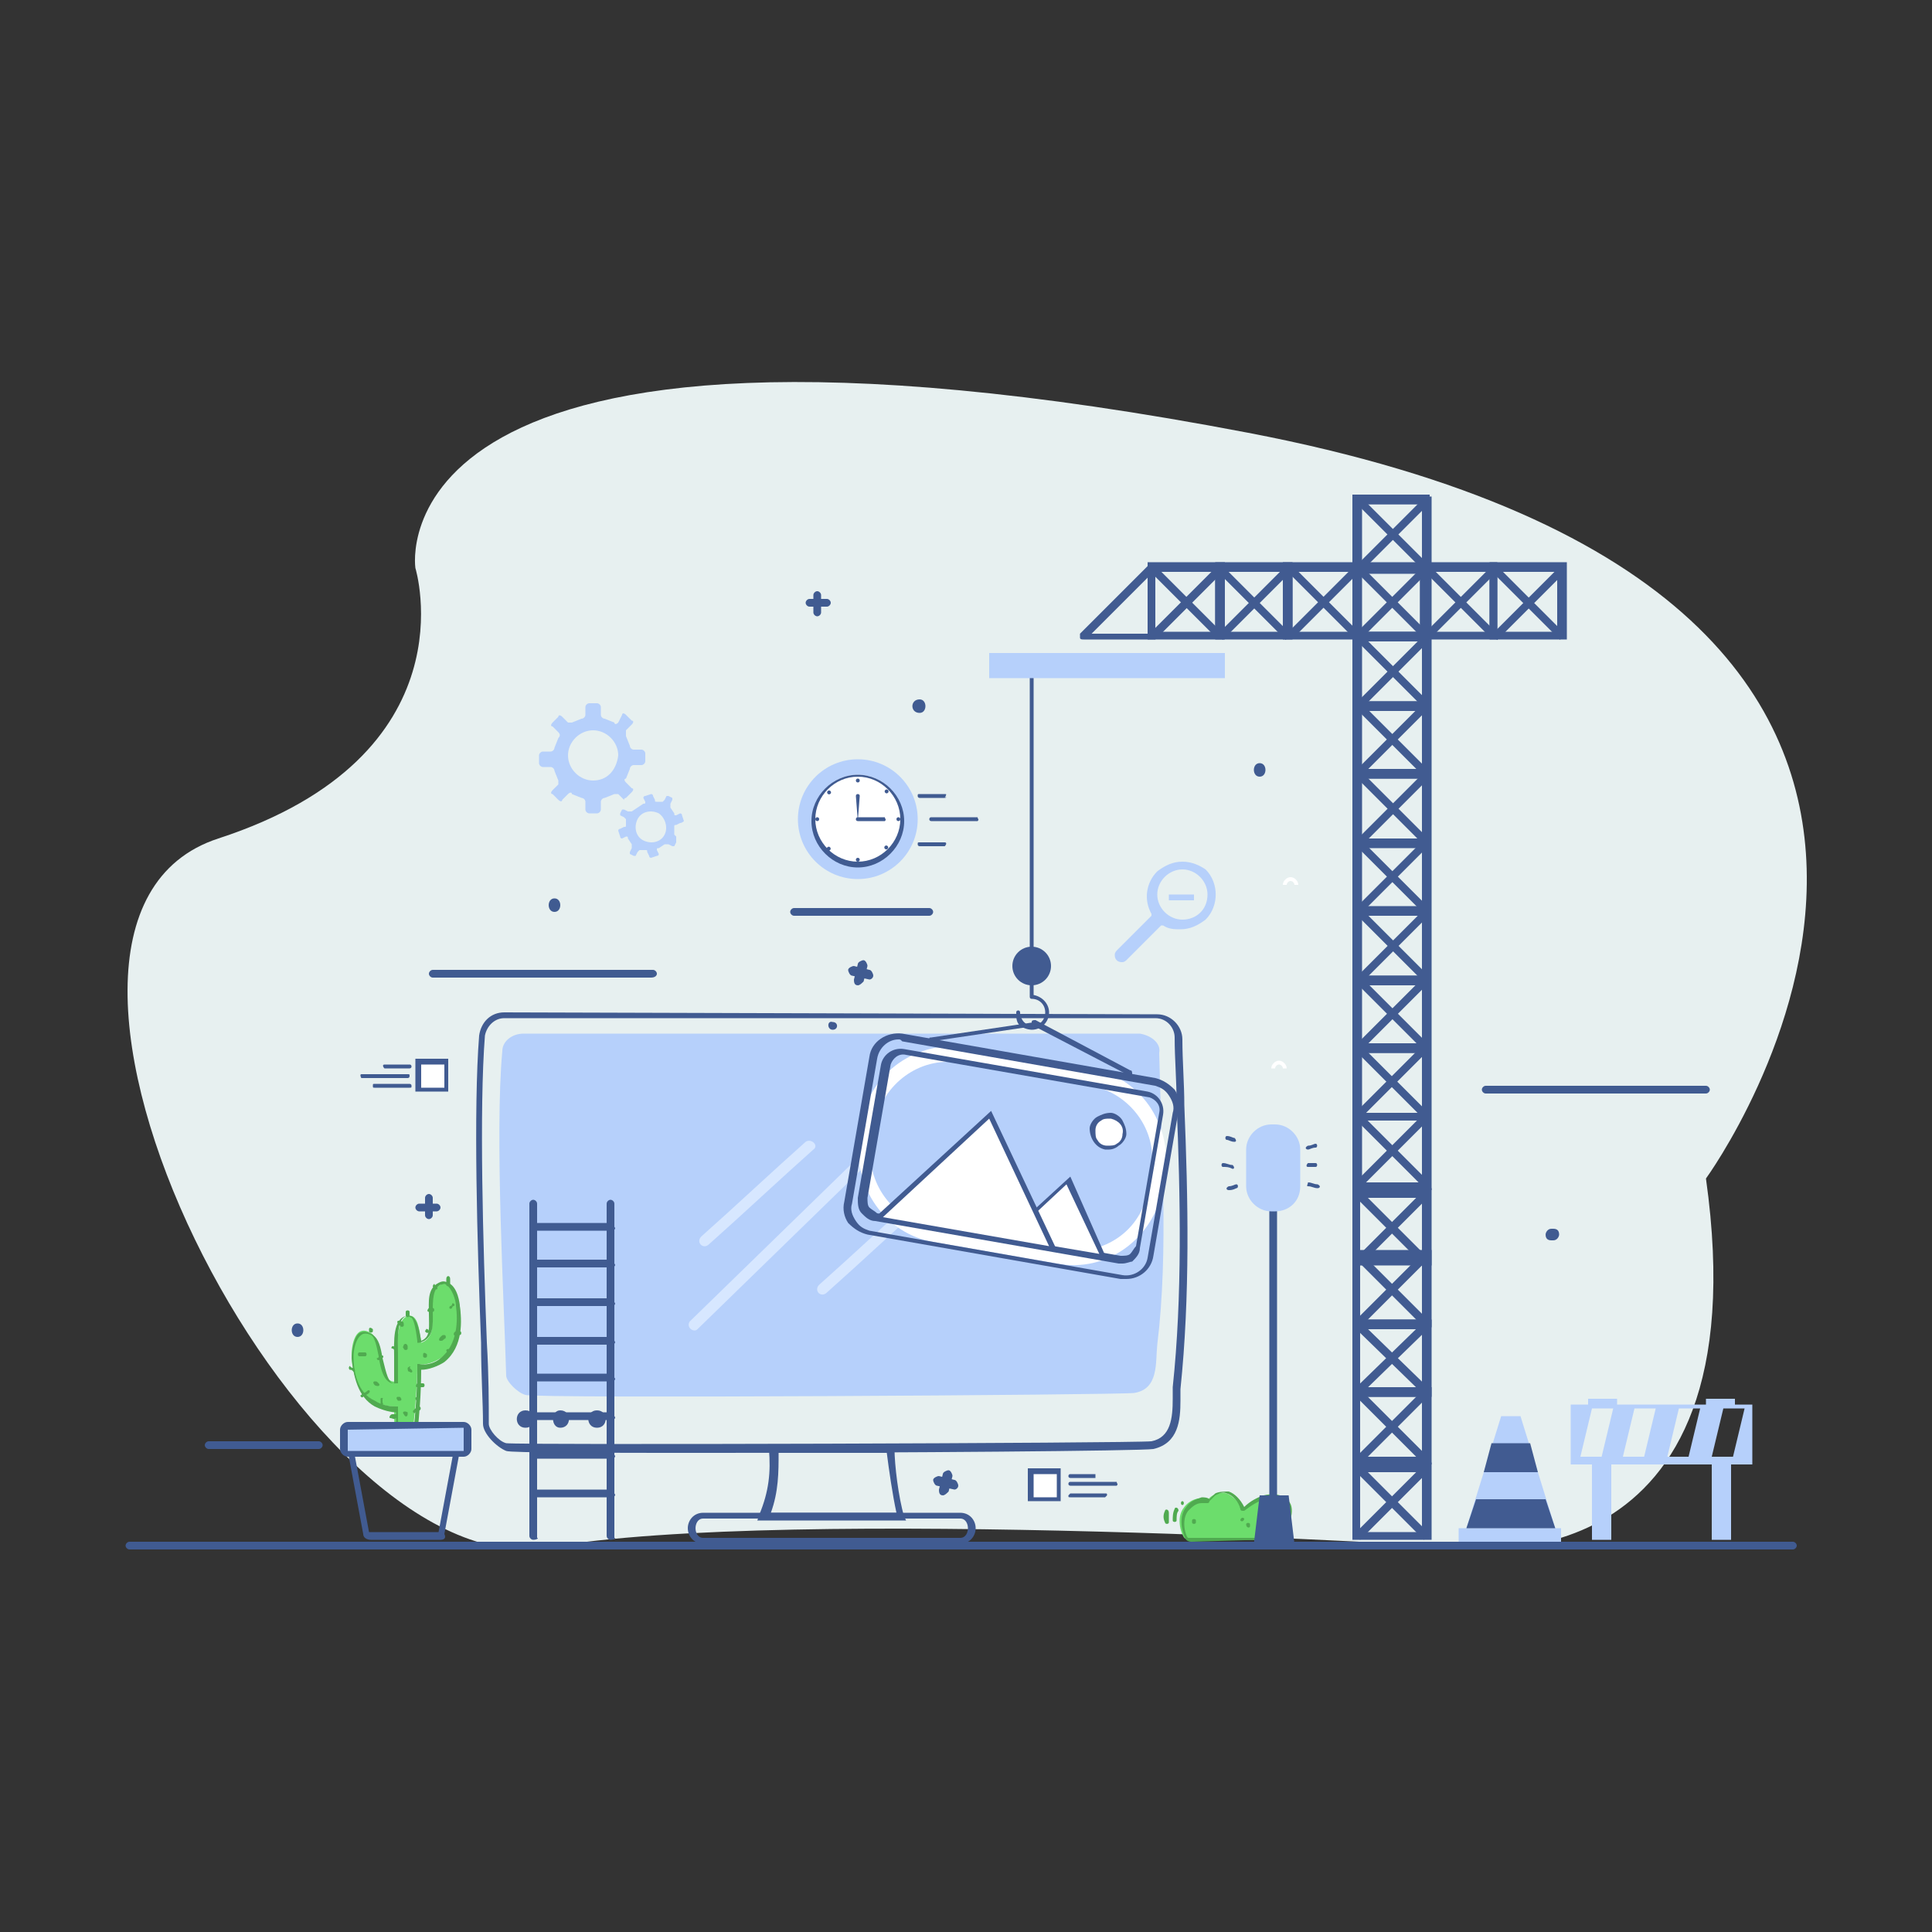 <?xml version="1.0" encoding="utf-8"?>
<!-- Generator: Adobe Illustrator 21.0.0, SVG Export Plug-In . SVG Version: 6.00 Build 0)  -->
<svg version="1.1" id="Layer_1" xmlns="http://www.w3.org/2000/svg" xmlns:xlink="http://www.w3.org/1999/xlink" x="0px" y="0px"
	 viewBox="0 0 100 100" style="enable-background:new 0 0 100 100;" xml:space="preserve">
<rect x="0" y="0" width="100" height="100" fill="#333333" stroke="none"/>
<style type="text/css">
	.st0{fill:#E7F0F0;}
	.st1{fill:#6CDD6C;}
	.st2{fill:#50AA50;}
	.st3{fill:#405B91;}
	.st4{fill:#FFFFFF;}
	.st5{fill:#415B91;}
	.st6{fill-rule:evenodd;clip-rule:evenodd;fill:#B6D0FB;}
	.st7{fill-rule:evenodd;clip-rule:evenodd;fill:#415B91;}
	.st8{fill:#B6D0FB;}
	.st9{fill:#3F5B91;}
	.st10{fill:#D7E7FF;}
</style>
<path class="st0" d="M88.3,61c0,0,21.8-29.9-23.7-38.6s-43.1,7-43.1,7s3,9.7-10.2,14s4.3,38.8,17,36.7c12.7-2.2,47.5,0,47.5,0
	S91.3,82.3,88.3,61z"/>
<g>
	<g>
		<g>
			<g>
				<path class="st1" d="M64.3,78.2c-0.1-0.4-0.4-0.7-0.8-0.9c-0.4-0.1-0.9,0.1-1,0.4c-0.3-0.3-0.9-0.1-1.2,0.3
					c-0.5,0.6-0.1,1.5,0,1.6c0.1,0.1,0.3,0.1,0.3,0.1l3.4,0c0,0,0.6,0,0.9-0.2c0.6-0.2,1-1.2,0.6-1.7c-0.3-0.3-0.8-0.4-1.2-0.3
					C65.1,77.7,64.7,77.9,64.3,78.2"/>
			</g>
			<g>
				<path class="st2" d="M61.7,79.8c-0.1,0-0.2,0-0.3-0.1c-0.1-0.1-0.5-1.1,0-1.7c0.2-0.3,0.5-0.4,0.8-0.5c0.1,0,0.3,0,0.4,0.1
					c0.1-0.1,0.2-0.2,0.3-0.3c0.2-0.1,0.5-0.1,0.7-0.1c0.3,0.1,0.6,0.4,0.8,0.8c0.3-0.3,0.7-0.5,1-0.6c0.4-0.1,1-0.1,1.3,0.3
					c0.2,0.2,0.2,0.6,0.1,0.9c-0.1,0.4-0.4,0.8-0.8,0.9c-0.3,0.1-0.9,0.2-0.9,0.2L61.7,79.8C61.7,79.8,61.7,79.8,61.7,79.8z
					 M62.2,77.8C62.2,77.8,62.2,77.8,62.2,77.8c-0.3,0-0.5,0.2-0.7,0.4c-0.4,0.5-0.1,1.4,0,1.4c0,0,0.1,0,0.2,0l3.4,0
					c0,0,0.6,0,0.9-0.2c0.3-0.1,0.5-0.4,0.6-0.8c0.1-0.3,0.1-0.6-0.1-0.8c-0.2-0.3-0.7-0.3-1-0.2c-0.4,0.1-0.7,0.3-1.1,0.6
					c0,0-0.1,0-0.1,0c0,0-0.1,0-0.1-0.1c-0.1-0.4-0.4-0.7-0.7-0.8c-0.2-0.1-0.4,0-0.6,0.1c-0.1,0.1-0.2,0.2-0.3,0.3
					c0,0,0,0.1-0.1,0.1c0,0-0.1,0-0.1,0C62.5,77.8,62.3,77.8,62.2,77.8z"/>
			</g>
		</g>
		<g>
			<g>
				<g>
					<path class="st2" d="M60.8,78.1c-0.1,0.2-0.1,0.4-0.1,0.6c0,0.1,0.2,0.1,0.2,0c0-0.2,0-0.4,0.1-0.5C61,78,60.8,78,60.8,78.1
						L60.8,78.1z"/>
				</g>
			</g>
		</g>
		<g>
			<g>
				<g>
					<path class="st2" d="M60.3,78.2c-0.1,0.2-0.1,0.4,0,0.6c0,0.1,0.2,0.1,0.2,0c0-0.2,0-0.3,0-0.5C60.5,78.1,60.3,78.1,60.3,78.2
						L60.3,78.2z"/>
				</g>
			</g>
		</g>
		<g>
			<g>
				<g>
					<path class="st2" d="M61.2,77.9c0.1,0,0.1-0.2,0-0.2C61.1,77.7,61.1,77.9,61.2,77.9L61.2,77.9z"/>
				</g>
			</g>
		</g>
		<g>
			<g>
				<g>
					<path class="st2" d="M61.7,78.7c0,0,0,0.1,0,0.1c0,0.1,0.2,0.1,0.2,0c0,0,0-0.1,0-0.1C61.9,78.6,61.7,78.6,61.7,78.7L61.7,78.7
						z"/>
				</g>
			</g>
		</g>
		<g>
			<g>
				<g>
					<path class="st2" d="M64.5,78.9C64.5,79,64.5,79,64.5,78.9c0,0.2,0.2,0.2,0.2,0.1c0,0,0,0,0-0.1C64.7,78.8,64.5,78.8,64.5,78.9
						L64.5,78.9z"/>
				</g>
			</g>
		</g>
		<g>
			<g>
				<g>
					<path class="st2" d="M64.2,78.7C64.2,78.7,64.3,78.8,64.2,78.7c0.1,0.1,0.2,0,0.2-0.1c0,0,0,0,0,0
						C64.3,78.5,64.2,78.6,64.2,78.7L64.2,78.7z"/>
				</g>
			</g>
		</g>
	</g>
	<g>
		<path class="st3" d="M16.5,75h-5.7c-0.1,0-0.2-0.1-0.2-0.2c0-0.1,0.1-0.2,0.2-0.2h5.7c0.1,0,0.2,0.1,0.2,0.2
			C16.7,74.9,16.6,75,16.5,75z"/>
	</g>
	<g>
		<g>
			<path class="st4" d="M66.6,55.3h-0.2c0-0.1-0.1-0.2-0.2-0.2s-0.2,0.1-0.2,0.2h-0.2c0-0.2,0.2-0.4,0.4-0.4
				C66.4,54.9,66.6,55.1,66.6,55.3z"/>
		</g>
	</g>
	<g>
		<g>
			<path class="st4" d="M67.2,45.8H67c0-0.1-0.1-0.2-0.2-0.2c-0.1,0-0.2,0.1-0.2,0.2h-0.2c0-0.2,0.2-0.4,0.4-0.4
				C67,45.4,67.2,45.6,67.2,45.8z"/>
		</g>
	</g>
	<g>
		<g>
			<g>
				<path class="st5" d="M46.9,78.7h-7.7l0.1-0.3c0.5-1.2,0.6-2.2,0.5-3.4l0-0.2l6.5,0l0,0.2c0,0.8,0.2,2.5,0.5,3.5L46.9,78.7z
					 M39.9,78.3h6.5c-0.2-0.9-0.4-2.3-0.5-3.1l-5.6,0C40.3,76.2,40.3,77.2,39.9,78.3z"/>
			</g>
		</g>
	</g>
	<g>
		<g>
			<g>
				<path class="st5" d="M37,75.2c-5.9,0-10.6,0-10.8-0.1c-0.5-0.2-1.2-0.9-1.2-1.4c0-1.1-0.1-2.5-0.1-4.2
					c-0.2-5.1-0.4-12.1-0.1-15.9c0.1-0.7,0.6-1.2,1.3-1.2c0,0,0,0,0,0l33.8,0.1c0.7,0,1.3,0.6,1.3,1.3c0,1.1,0.1,2.3,0.1,3.4
					c0.2,4.9,0.3,9.9-0.2,14.7c0,0.2,0,0.4,0,0.6c0,1-0.1,2.2-1.4,2.5C59.1,75.1,46.5,75.2,37,75.2z M26.1,52.7
					c-0.5,0-0.9,0.4-1,0.9c-0.3,3.8-0.1,10.8,0.1,15.9c0.1,1.7,0.1,3.1,0.1,4.2c0,0.3,0.5,0.9,0.9,1c0.7,0.1,32.5,0,33.4-0.1
					c1-0.2,1.1-1.2,1.1-2.2c0-0.2,0-0.4,0-0.6c0.5-4.7,0.4-9.8,0.2-14.7c0-1.2-0.1-2.3-0.1-3.4c0-0.5-0.4-1-1-1L26.1,52.7
					C26.1,52.7,26.1,52.7,26.1,52.7z"/>
			</g>
		</g>
	</g>
	<g>
		<g>
			<path class="st6" d="M59,53.5l-31.9,0c-0.6,0-1.1,0.4-1.1,0.9c-0.4,4.3,0.1,13.2,0.2,16.8c0,0.3,0.6,0.9,1,1
				c0.5,0.2,30.8,0,31.5-0.1c1.3-0.2,1.1-1.6,1.2-2.5c0.6-4.9,0.2-10.3,0.1-15.1C60.1,54,59.6,53.6,59,53.5z"/>
		</g>
	</g>
	<g>
		<g>
			<g>
				<path class="st5" d="M49.7,79.9H36.4c-0.5,0-0.8-0.4-0.8-0.8c0-0.4,0.3-0.8,0.8-0.8h13.3c0.5,0,0.8,0.4,0.8,0.8
					C50.5,79.5,50.2,79.9,49.7,79.9z M36.4,78.6c-0.3,0-0.4,0.3-0.4,0.5c0,0.2,0.1,0.5,0.4,0.5h13.3c0.3,0,0.4-0.3,0.4-0.5
					c0-0.2-0.1-0.5-0.4-0.5H36.4z"/>
			</g>
		</g>
	</g>
	<g>
		<g>
			<g>
				<g>
					<g>
						<path class="st7" d="M27.2,73.5C27.1,73.5,27.1,73.5,27.2,73.5"/>
					</g>
				</g>
			</g>
			<g>
				<g>
					<g>
						<g>
							<path class="st5" d="M27.2,73.9c0.6,0,0.6-0.9,0-0.9C26.6,73,26.6,73.9,27.2,73.9L27.2,73.9z"/>
						</g>
					</g>
				</g>
			</g>
		</g>
		<g>
			<g>
				<g>
					<g>
						<path class="st7" d="M29,73.5C29,73.5,29,73.5,29,73.5"/>
					</g>
				</g>
			</g>
			<g>
				<g>
					<g>
						<g>
							<path class="st5" d="M29,73.9c0.6,0,0.6-0.9,0-0.9C28.5,73,28.5,73.9,29,73.9L29,73.9z"/>
						</g>
					</g>
				</g>
			</g>
		</g>
		<g>
			<g>
				<g>
					<g>
						<path class="st7" d="M30.9,73.5C30.8,73.5,30.8,73.5,30.9,73.5"/>
					</g>
				</g>
			</g>
			<g>
				<g>
					<g>
						<g>
							<path class="st5" d="M30.9,73.9c0.6,0,0.6-0.9,0-0.9C30.3,73,30.3,73.9,30.9,73.9L30.9,73.9z"/>
						</g>
					</g>
				</g>
			</g>
		</g>
	</g>
	<g>
		<g>
			<g>
				<g>
					<path class="st7" d="M43.1,53.1C43,53.1,43,53.1,43.1,53.1"/>
				</g>
			</g>
		</g>
		<g>
			<g>
				<g>
					<g>
						<path class="st5" d="M43.1,53.3c0.3,0,0.3-0.4,0-0.4C42.8,52.8,42.8,53.3,43.1,53.3L43.1,53.3z"/>
					</g>
				</g>
			</g>
		</g>
	</g>
	<g>
		<g>
			<polygon class="st8" points="80.5,79.1 75.9,79.1 77.7,73.3 78.7,73.3 			"/>
		</g>
		<g>
			<rect x="75.5" y="79.1" class="st8" width="5.3" height="0.7"/>
		</g>
		<g>
			<polygon class="st5" points="76.4,77.6 75.9,79.1 80.5,79.1 80,77.6 			"/>
		</g>
		<g>
			<polygon class="st5" points="76.8,76.2 79.6,76.2 79.2,74.7 77.2,74.7 			"/>
		</g>
	</g>
	<g id="XMLID_11_">
		<g id="XMLID_493_">
			<path class="st8" d="M82.4,79.7h1v-3.9h5.2v3.9h1v-3.9h1.1v-3.1h-0.9v-0.3h-1.5v0.3h-4.6v-0.3h-1.5v0.3h-0.9v3.1h1.1V79.7z
				 M90.3,72.9L90.3,72.9l-0.6,2.5h-1.1l0.6-2.5H90.3z M87.4,75.4h-1.1l0.6-2.5h1.1L87.4,75.4z M85.1,75.4H84l0.6-2.5h1.1L85.1,75.4
				z M82.4,72.9h1.1l-0.6,2.5h-1.1L82.4,72.9z"/>
		</g>
	</g>
	<g>
		<g>
			<g>
				<path class="st8" d="M32.4,41.3l0.3-0.3c0.1-0.1,0.1-0.2,0-0.2l-0.3-0.3c-0.1-0.1-0.1-0.2,0-0.2l0.2-0.5c0-0.1,0.1-0.2,0.2-0.2
					h0.4c0.1,0,0.2-0.1,0.2-0.2V39c0-0.1-0.1-0.2-0.2-0.2h-0.4c-0.1,0-0.2-0.1-0.2-0.2l-0.2-0.5c0-0.1,0-0.2,0-0.3l0.3-0.3
					c0.1-0.1,0.1-0.2,0-0.2l-0.3-0.3c-0.1-0.1-0.2-0.1-0.2,0L32,37.4c-0.1,0.1-0.2,0.1-0.2,0l-0.5-0.2c-0.1,0-0.2-0.1-0.2-0.2v-0.4
					c0-0.1-0.1-0.2-0.2-0.2h-0.4c-0.1,0-0.2,0.1-0.2,0.2V37c0,0.1-0.1,0.2-0.2,0.2l-0.5,0.2c-0.1,0-0.2,0-0.2,0l-0.3-0.3
					c-0.1-0.1-0.2-0.1-0.2,0l-0.3,0.3c-0.1,0.1-0.1,0.2,0,0.2l0.3,0.3c0.1,0.1,0.1,0.2,0,0.3l-0.2,0.5c0,0.1-0.1,0.2-0.2,0.2h-0.4
					c-0.1,0-0.2,0.1-0.2,0.2v0.4c0,0.1,0.1,0.2,0.2,0.2h0.4c0.1,0,0.2,0.1,0.2,0.2l0.2,0.5c0,0.1,0,0.2,0,0.2l-0.3,0.3
					c-0.1,0.1-0.1,0.2,0,0.2l0.3,0.3c0.1,0.1,0.2,0.1,0.2,0l0.3-0.3c0.1-0.1,0.2-0.1,0.2,0l0.5,0.2c0.1,0,0.2,0.1,0.2,0.2v0.4
					c0,0.1,0.1,0.2,0.2,0.2h0.4c0.1,0,0.2-0.1,0.2-0.2v-0.4c0-0.1,0.1-0.2,0.2-0.2l0.5-0.2c0.1,0,0.2,0,0.2,0l0.3,0.3
					C32.3,41.3,32.4,41.3,32.4,41.3z M30.7,40.4c-0.7,0-1.3-0.6-1.3-1.3c0-0.7,0.6-1.3,1.3-1.3c0.7,0,1.3,0.6,1.3,1.3
					C31.9,39.9,31.4,40.4,30.7,40.4z"/>
			</g>
		</g>
		<g>
			<g>
				<path class="st8" d="M35.4,42.5l-0.1-0.3c0-0.1-0.1-0.1-0.1-0.1l-0.2,0.1c-0.1,0-0.1,0-0.1-0.1l-0.2-0.3c0,0,0-0.1,0-0.2
					l0.1-0.2c0,0,0-0.1,0-0.1l-0.2-0.1c0,0-0.1,0-0.1,0l-0.1,0.2c0,0-0.1,0.1-0.1,0.1l-0.3,0c-0.1,0-0.1,0-0.1-0.1l-0.1-0.2
					c0-0.1-0.1-0.1-0.1-0.1l-0.3,0.1c-0.1,0-0.1,0.1-0.1,0.1l0.1,0.2c0,0.1,0,0.1-0.1,0.1L32.7,42c0,0-0.1,0-0.2,0l-0.2-0.1
					c0,0-0.1,0-0.1,0l-0.1,0.2c0,0,0,0.1,0,0.1l0.2,0.1c0,0,0.1,0.1,0.1,0.1l0,0.3c0,0.1,0,0.1-0.1,0.1l-0.2,0.1
					c-0.1,0-0.1,0.1-0.1,0.1l0.1,0.3c0,0.1,0.1,0.1,0.1,0.1l0.2-0.1c0.1,0,0.1,0,0.1,0.1l0.2,0.3c0,0,0,0.1,0,0.2l-0.1,0.2
					c0,0,0,0.1,0,0.1l0.2,0.1c0,0,0.1,0,0.1,0l0.1-0.2c0,0,0.1-0.1,0.1-0.1l0.3,0c0.1,0,0.1,0,0.1,0.1l0.1,0.2
					c0,0.1,0.1,0.1,0.1,0.1l0.3-0.1c0.1,0,0.1-0.1,0.1-0.1l-0.1-0.2c0-0.1,0-0.1,0.1-0.1l0.3-0.2c0,0,0.1,0,0.2,0l0.2,0.1
					c0,0,0.1,0,0.1,0l0.1-0.2c0,0,0-0.1,0-0.1L35,43.3c0,0-0.1-0.1-0.1-0.1l0-0.4c0-0.1,0-0.1,0.1-0.1l0.2-0.1
					C35.3,42.6,35.4,42.5,35.4,42.5z M34.4,43.2c-0.2,0.4-0.7,0.5-1.1,0.3c-0.4-0.2-0.5-0.7-0.3-1.1c0.2-0.4,0.7-0.5,1.1-0.3
					C34.4,42.3,34.6,42.8,34.4,43.2z"/>
			</g>
		</g>
	</g>
	<g>
		<path class="st3" d="M48.1,47.4h-7c-0.1,0-0.2-0.1-0.2-0.2c0-0.1,0.1-0.2,0.2-0.2h7c0.1,0,0.2,0.1,0.2,0.2
			C48.3,47.3,48.2,47.4,48.1,47.4z"/>
	</g>
	<g>
		<path class="st3" d="M33.7,50.6H22.4c-0.1,0-0.2-0.1-0.2-0.2c0-0.1,0.1-0.2,0.2-0.2h11.4c0.1,0,0.2,0.1,0.2,0.2
			C34,50.5,33.9,50.6,33.7,50.6z"/>
	</g>
	<g>
		<path class="st3" d="M88.3,56.6H76.9c-0.1,0-0.2-0.1-0.2-0.2c0-0.1,0.1-0.2,0.2-0.2h11.4c0.1,0,0.2,0.1,0.2,0.2
			C88.5,56.5,88.4,56.6,88.3,56.6z"/>
	</g>
	<g>
		<path class="st3" d="M92.8,80.2H6.7c-0.1,0-0.2-0.1-0.2-0.2c0-0.1,0.1-0.2,0.2-0.2h86.1c0.1,0,0.2,0.1,0.2,0.2
			C93,80.1,92.9,80.2,92.8,80.2z"/>
	</g>
	<g>
		<g>
			<g>
				<path class="st8" d="M61.2,44.6c-0.5,0-0.9,0.2-1.3,0.5c-0.6,0.6-0.7,1.5-0.3,2.2l0,0.1l-1.8,1.8c0,0-0.1,0.1-0.1,0.2
					c0,0.1,0,0.2,0.1,0.3c0.1,0.1,0.2,0.1,0.3,0.1c0.1,0,0.2-0.1,0.2-0.1l1.8-1.8l0.1,0c0.3,0.2,0.6,0.2,0.9,0.2
					c0.5,0,0.9-0.2,1.3-0.5c0.7-0.7,0.7-1.9,0-2.6C62.1,44.8,61.7,44.6,61.2,44.6z M61.2,47.6c-0.7,0-1.3-0.6-1.3-1.3
					c0-0.7,0.6-1.3,1.3-1.3l0,0c0.7,0,1.3,0.6,1.3,1.3C62.5,47.1,61.9,47.6,61.2,47.6z"/>
			</g>
		</g>
		<g>
			<g>
				<path class="st8" d="M60.5,46.6h1.3v-0.3h-1.3V46.6z"/>
			</g>
		</g>
	</g>
	<g>
		<g>
			<path class="st3" d="M27.6,79.7c-0.1,0-0.2-0.1-0.2-0.2V62.3c0-0.1,0.1-0.2,0.2-0.2c0.1,0,0.2,0.1,0.2,0.2v17.3
				C27.9,79.6,27.8,79.7,27.6,79.7z"/>
		</g>
		<g>
			<path class="st3" d="M31.6,79.7c-0.1,0-0.2-0.1-0.2-0.2V62.3c0-0.1,0.1-0.2,0.2-0.2s0.2,0.1,0.2,0.2v17.3
				C31.9,79.6,31.8,79.7,31.6,79.7z"/>
		</g>
		<g>
			<path class="st3" d="M31.6,63.7h-4c-0.1,0-0.2-0.1-0.2-0.2c0-0.1,0.1-0.2,0.2-0.2h4c0.1,0,0.2,0.1,0.2,0.2
				C31.9,63.6,31.8,63.7,31.6,63.7z"/>
		</g>
		<g>
			<path class="st3" d="M31.6,65.6h-4c-0.1,0-0.2-0.1-0.2-0.2c0-0.1,0.1-0.2,0.2-0.2h4c0.1,0,0.2,0.1,0.2,0.2
				C31.9,65.5,31.8,65.6,31.6,65.6z"/>
		</g>
		<g>
			<path class="st3" d="M31.6,67.6h-4c-0.1,0-0.2-0.1-0.2-0.2c0-0.1,0.1-0.2,0.2-0.2h4c0.1,0,0.2,0.1,0.2,0.2
				C31.9,67.5,31.8,67.6,31.6,67.6z"/>
		</g>
		<g>
			<path class="st3" d="M31.6,69.6h-4c-0.1,0-0.2-0.1-0.2-0.2c0-0.1,0.1-0.2,0.2-0.2h4c0.1,0,0.2,0.1,0.2,0.2
				C31.9,69.5,31.8,69.6,31.6,69.6z"/>
		</g>
		<g>
			<path class="st3" d="M31.6,71.5h-4c-0.1,0-0.2-0.1-0.2-0.2c0-0.1,0.1-0.2,0.2-0.2h4c0.1,0,0.2,0.1,0.2,0.2
				C31.9,71.4,31.8,71.5,31.6,71.5z"/>
		</g>
		<g>
			<path class="st3" d="M31.6,73.5h-4c-0.1,0-0.2-0.1-0.2-0.2c0-0.1,0.1-0.2,0.2-0.2h4c0.1,0,0.2,0.1,0.2,0.2
				C31.9,73.4,31.8,73.5,31.6,73.5z"/>
		</g>
		<g>
			<path class="st3" d="M31.6,75.5h-4c-0.1,0-0.2-0.1-0.2-0.2c0-0.1,0.1-0.2,0.2-0.2h4c0.1,0,0.2,0.1,0.2,0.2
				C31.9,75.4,31.8,75.5,31.6,75.5z"/>
		</g>
		<g>
			<path class="st3" d="M31.6,77.5h-4c-0.1,0-0.2-0.1-0.2-0.2c0-0.1,0.1-0.2,0.2-0.2h4c0.1,0,0.2,0.1,0.2,0.2
				C31.9,77.4,31.8,77.5,31.6,77.5z"/>
		</g>
	</g>
	<g>
		<g>
			<path class="st3" d="M22.2,63.1c-0.1,0-0.2-0.1-0.2-0.2V62c0-0.1,0.1-0.2,0.2-0.2c0.1,0,0.2,0.1,0.2,0.2v0.9
				C22.4,63,22.3,63.1,22.2,63.1z"/>
		</g>
		<g>
			<path class="st3" d="M22.6,62.7h-0.9c-0.1,0-0.2-0.1-0.2-0.2c0-0.1,0.1-0.2,0.2-0.2h0.9c0.1,0,0.2,0.1,0.2,0.2
				C22.8,62.6,22.7,62.7,22.6,62.7z"/>
		</g>
	</g>
	<g>
		<g>
			<path class="st3" d="M42.3,31.9c-0.1,0-0.2-0.1-0.2-0.2v-0.9c0-0.1,0.1-0.2,0.2-0.2c0.1,0,0.2,0.1,0.2,0.2v0.9
				C42.5,31.8,42.4,31.9,42.3,31.9z"/>
		</g>
		<g>
			<path class="st3" d="M42.8,31.4h-0.9c-0.1,0-0.2-0.1-0.2-0.2s0.1-0.2,0.2-0.2h0.9c0.1,0,0.2,0.1,0.2,0.2S42.9,31.4,42.8,31.4z"/>
		</g>
	</g>
	<g>
		<g>
			<path class="st3" d="M49.4,77.1C49.4,77.1,49.3,77.1,49.4,77.1l-0.9-0.2c-0.1,0-0.2-0.2-0.2-0.3c0-0.1,0.2-0.2,0.3-0.2l0.8,0.2
				c0.1,0,0.2,0.2,0.2,0.3C49.6,77,49.5,77.1,49.4,77.1z"/>
		</g>
		<g>
			<path class="st3" d="M48.8,77.4C48.8,77.4,48.8,77.4,48.8,77.4c-0.2,0-0.2-0.2-0.2-0.3l0.2-0.8c0-0.1,0.2-0.2,0.3-0.2
				c0.1,0,0.2,0.2,0.2,0.3l-0.2,0.8C49,77.3,48.9,77.4,48.8,77.4z"/>
		</g>
	</g>
	<g>
		<g>
			<path class="st3" d="M45,50.7C45,50.7,44.9,50.7,45,50.7l-0.9-0.2c-0.1,0-0.2-0.2-0.2-0.3c0-0.1,0.2-0.2,0.3-0.2l0.8,0.2
				c0.1,0,0.2,0.2,0.2,0.3C45.2,50.6,45.1,50.7,45,50.7z"/>
		</g>
		<g>
			<path class="st3" d="M44.4,51C44.4,51,44.4,51,44.4,51c-0.2,0-0.2-0.2-0.2-0.3l0.2-0.8c0-0.1,0.2-0.2,0.3-0.2
				c0.1,0,0.2,0.2,0.2,0.3l-0.2,0.8C44.6,50.9,44.5,51,44.4,51z"/>
		</g>
	</g>
	<g>
		<g>
			<g>
				<circle class="st8" cx="44.4" cy="42.4" r="3.1"/>
			</g>
		</g>
		<g>
			<g>
				<g>
					<circle class="st4" cx="44.4" cy="42.4" r="2.3"/>
				</g>
			</g>
			<g>
				<g>
					<g>
						<path class="st3" d="M44.4,44.9c-1.3,0-2.4-1.1-2.4-2.4s1.1-2.4,2.4-2.4s2.4,1.1,2.4,2.4S45.7,44.9,44.4,44.9z M44.4,40.2
							c-1.2,0-2.2,1-2.2,2.2s1,2.2,2.2,2.2c1.2,0,2.2-1,2.2-2.2S45.6,40.2,44.4,40.2z"/>
					</g>
				</g>
			</g>
		</g>
		<g>
			<g>
				<g>
					<path class="st3" d="M44.4,42.5C44.3,42.5,44.3,42.5,44.4,42.5l-0.1-1.3c0,0,0-0.1,0.1-0.1c0,0,0.1,0,0.1,0.1L44.4,42.5
						C44.5,42.5,44.4,42.5,44.4,42.5z"/>
				</g>
			</g>
			<g>
				<g>
					<path class="st3" d="M45.8,42.5h-1.4c0,0-0.1,0-0.1-0.1c0,0,0-0.1,0.1-0.1h1.4C45.8,42.4,45.9,42.4,45.8,42.5
						C45.9,42.5,45.8,42.5,45.8,42.5z"/>
				</g>
			</g>
		</g>
		<g>
			<g>
				<g>
					<circle class="st3" cx="44.4" cy="40.4" r="0.1"/>
				</g>
			</g>
			<g>
				<g>
					
						<ellipse transform="matrix(0.707 -0.707 0.707 0.707 -15.547 44.427)" class="st3" cx="45.9" cy="41" rx="0.1" ry="0.1"/>
				</g>
			</g>
			<g>
				<g>
					<circle class="st3" cx="46.5" cy="42.4" r="0.1"/>
				</g>
			</g>
			<g>
				<g>
					
						<ellipse transform="matrix(0.707 -0.707 0.707 0.707 -17.616 45.278)" class="st3" cx="45.9" cy="43.9" rx="0.1" ry="0.1"/>
				</g>
			</g>
			<g>
				<g>
					<circle class="st3" cx="44.4" cy="44.5" r="0.1"/>
				</g>
			</g>
			<g>
				<g>
					
						<ellipse transform="matrix(0.707 -0.707 0.707 0.707 -18.473 43.22)" class="st3" cx="42.9" cy="43.9" rx="0.1" ry="0.1"/>
				</g>
			</g>
			<g>
				<g>
					<circle class="st3" cx="42.3" cy="42.4" r="0.1"/>
				</g>
			</g>
			<g>
				<g>
					
						<ellipse transform="matrix(0.707 -0.707 0.707 0.707 -16.404 42.358)" class="st3" cx="42.9" cy="41" rx="0.1" ry="0.1"/>
				</g>
			</g>
		</g>
		<g>
			<g>
				<g>
					<path class="st3" d="M48.9,41.3h-1.3c0,0-0.1,0-0.1-0.1s0-0.1,0.1-0.1h1.3C49,41.1,49,41.1,48.9,41.3
						C49,41.2,49,41.3,48.9,41.3z"/>
				</g>
			</g>
			<g>
				<g>
					<path class="st3" d="M48.9,43.8h-1.3c0,0-0.1,0-0.1-0.1s0-0.1,0.1-0.1h1.3C49,43.6,49,43.7,48.9,43.8
						C49,43.8,49,43.8,48.9,43.8z"/>
				</g>
			</g>
			<g>
				<g>
					<path class="st3" d="M50.6,42.5h-2.4c0,0-0.1,0-0.1-0.1c0,0,0-0.1,0.1-0.1h2.4C50.6,42.4,50.7,42.4,50.6,42.5
						C50.7,42.5,50.6,42.5,50.6,42.5z"/>
				</g>
			</g>
		</g>
	</g>
	<g>
		<g>
			<rect x="53.4" y="76.2" class="st4" width="1.4" height="1.4"/>
			<path class="st5" d="M54.9,77.7h-1.7v-1.7h1.7V77.7z M53.5,77.5h1.2v-1.2h-1.2V77.5z"/>
		</g>
		<g>
			<g>
				<g>
					<path class="st3" d="M56.7,76.5h-1.3c0,0-0.1,0-0.1-0.1c0,0,0-0.1,0.1-0.1h1.3C56.7,76.3,56.7,76.3,56.7,76.5
						C56.7,76.4,56.7,76.5,56.7,76.5z"/>
				</g>
			</g>
			<g>
				<g>
					<path class="st3" d="M57.2,77.5h-1.8c-0.1,0-0.1,0-0.1-0.1c0,0,0.1-0.1,0.1-0.1h1.8c0.1,0,0.1,0,0.1,0.1
						C57.3,77.4,57.2,77.5,57.2,77.5z"/>
				</g>
			</g>
			<g>
				<g>
					<path class="st3" d="M57.8,76.9h-2.4c0,0-0.1,0-0.1-0.1c0,0,0-0.1,0.1-0.1h2.4C57.8,76.8,57.9,76.8,57.8,76.9
						C57.9,76.9,57.8,76.9,57.8,76.9z"/>
				</g>
			</g>
		</g>
	</g>
	<g>
		<g>
			
				<rect x="21.7" y="55" transform="matrix(-1 -1.224647e-16 1.224647e-16 -1 44.802 111.392)" class="st4" width="1.4" height="1.4"/>
			<path class="st5" d="M23.2,56.5h-1.7v-1.7h1.7V56.5z M21.8,56.3H23v-1.2h-1.2V56.3z"/>
		</g>
		<g>
			<g>
				<g>
					<path class="st3" d="M19.9,55.3h1.3c0,0,0.1,0,0.1-0.1c0,0,0-0.1-0.1-0.1h-1.3C19.8,55.1,19.8,55.2,19.9,55.3
						C19.8,55.3,19.8,55.3,19.9,55.3z"/>
				</g>
			</g>
			<g>
				<g>
					<path class="st3" d="M19.4,56.3h1.8c0.1,0,0.1,0,0.1-0.1s-0.1-0.1-0.1-0.1h-1.8c-0.1,0-0.1,0-0.1,0.1S19.3,56.3,19.4,56.3z"/>
				</g>
			</g>
			<g>
				<g>
					<path class="st3" d="M18.7,55.8h2.4c0,0,0.1,0,0.1-0.1s0-0.1-0.1-0.1h-2.4C18.7,55.6,18.6,55.6,18.7,55.8
						C18.6,55.7,18.7,55.8,18.7,55.8z"/>
				</g>
			</g>
		</g>
	</g>
	<g>
		<g>
			<rect x="65.7" y="60.4" class="st9" width="0.4" height="19.3"/>
		</g>
		<g>
			<path class="st8" d="M66,62.7h-0.2c-0.7,0-1.3-0.6-1.3-1.3v-1.9c0-0.7,0.6-1.3,1.3-1.3H66c0.7,0,1.3,0.6,1.3,1.3v1.9
				C67.3,62.2,66.7,62.7,66,62.7z"/>
		</g>
		<g>
			<g>
				<path class="st9" d="M67.7,61.4c0.2,0,0.3,0.1,0.5,0.1c0.1,0,0.2-0.1,0-0.2c-0.2,0-0.3-0.1-0.5-0.1
					C67.7,61.3,67.6,61.4,67.7,61.4L67.7,61.4z"/>
			</g>
		</g>
		<g>
			<g>
				<path class="st9" d="M67.7,60.4c0.1,0,0.2,0,0.4,0c0.1,0,0.1-0.2,0-0.2c-0.1,0-0.3,0-0.4,0C67.6,60.3,67.6,60.4,67.7,60.4
					L67.7,60.4z"/>
			</g>
		</g>
		<g>
			<g>
				<path class="st9" d="M67.7,59.5c0.1,0,0.2-0.1,0.4-0.1c0.1,0,0.1-0.2,0-0.2c-0.1,0-0.2,0.1-0.4,0.1
					C67.5,59.4,67.6,59.5,67.7,59.5L67.7,59.5z"/>
			</g>
		</g>
		<g>
			<g>
				<path class="st9" d="M63.6,61.6c0.1,0,0.2,0,0.4-0.1c0.1,0,0.1-0.2,0-0.2c-0.1,0-0.2,0.1-0.4,0.1C63.4,61.5,63.5,61.6,63.6,61.6
					L63.6,61.6z"/>
			</g>
		</g>
		<g>
			<g>
				<path class="st9" d="M63.3,60.4c0.2,0,0.3,0,0.5,0.1c0.1,0,0.1-0.1,0-0.2c-0.2,0-0.3-0.1-0.5-0.1C63.2,60.2,63.2,60.4,63.3,60.4
					L63.3,60.4z"/>
			</g>
		</g>
		<g>
			<g>
				<path class="st9" d="M63.5,59c0.1,0,0.2,0.1,0.4,0.1c0.1,0,0.1-0.1,0-0.2c-0.1,0-0.2-0.1-0.4-0.1C63.4,58.8,63.4,59,63.5,59
					L63.5,59z"/>
			</g>
		</g>
		<g>
			<polygon class="st3" points="64.9,79.9 65.2,77.4 66.7,77.4 67,79.9 			"/>
		</g>
	</g>
	<g>
		<g>
			<g>
				<g>
					<path class="st1" d="M23.8,67.6c-0.1-0.4-0.4-1.5-1-1.1c-1,0.5,0.2,2.6-1,3c-0.1-0.8-0.2-1.4-0.6-1.4c-0.8,0.1-0.6,1.8-0.6,2.2
						c0,0.4,0,0.8-0.1,1.2c-0.9,0.2-0.7-2.2-1.3-2.5c-0.8-0.5-1,0.6-1,1.1c0,0.9,0.3,1.9,1.1,2.4c0.3,0.2,0.8,0.3,1.1,0.3
						c0,0.7,0,1.4,0.1,2.1c0,0,0,0,0,0c0,0,0,0,0,0l0.5,0c0,0,0,0,0,0c0,0.2,0.3,0.2,0.3,0c0-0.4,0.3-2.5,0.3-4.3
						c0.4,0.1,0.9-0.1,1.2-0.3C23.8,69.7,23.9,68.6,23.8,67.6z"/>
				</g>
				<g>
					<path class="st2" d="M21.3,75.3c-0.1,0-0.1,0-0.1,0c-0.1,0-0.1-0.1-0.1-0.1l-0.4,0l-0.1,0l0-0.1c-0.1-0.6-0.1-1.2-0.1-2
						c-0.4,0-0.9-0.2-1.1-0.3c-0.9-0.5-1.1-1.6-1.2-2.5c0-0.3,0.1-1.1,0.4-1.3c0.2-0.1,0.4-0.1,0.7,0.1c0.3,0.2,0.4,0.6,0.5,1.2
						c0.2,0.8,0.3,1.3,0.6,1.3l0-0.2c0-0.3,0-0.6,0-0.9c0-0.1,0-0.2,0-0.3c0-0.7-0.1-2,0.7-2.1c0.1,0,0.2,0,0.3,0.1
						c0.2,0.2,0.3,0.6,0.4,1.2c0.5-0.2,0.4-0.7,0.4-1.4c0-0.6-0.1-1.3,0.5-1.6c0.2-0.1,0.3-0.1,0.5,0c0.5,0.2,0.6,1.1,0.6,1.2l0,0
						c0.1,0.7,0.2,2.1-0.8,2.9c-0.3,0.2-0.8,0.4-1.2,0.4c0,1.2-0.1,2.4-0.2,3.3c0,0.4-0.1,0.8-0.1,0.9c0,0.1,0,0.2-0.1,0.2
						C21.4,75.2,21.3,75.3,21.3,75.3z M20.7,74.9l0.5,0l0,0.1c0,0,0,0.1,0,0.1c0,0,0.1,0,0.1,0c0,0,0,0,0-0.1c0-0.1,0-0.5,0.1-0.9
						c0.1-0.9,0.2-2.2,0.2-3.4l0-0.1l0.1,0c0.4,0.1,0.9-0.1,1.1-0.3c0.9-0.7,0.9-2,0.8-2.7l0,0c0-0.3-0.2-0.9-0.5-1.1
						c-0.1-0.1-0.2,0-0.3,0c-0.4,0.2-0.4,0.8-0.4,1.4c0,0.6,0.1,1.4-0.7,1.6l-0.1,0l0-0.1c-0.1-0.8-0.2-1.1-0.3-1.2
						c-0.1,0-0.1-0.1-0.2-0.1c-0.6,0.1-0.5,1.3-0.5,1.9c0,0.1,0,0.2,0,0.3c0,0.3,0,0.6,0,1l0,0.3l-0.1,0c-0.6,0.1-0.8-0.7-0.9-1.4
						c-0.1-0.5-0.2-1-0.4-1.1C19,69,18.8,69,18.7,69.1c-0.3,0.2-0.4,0.8-0.4,1.1c0,0.8,0.2,1.9,1.1,2.3c0.3,0.2,0.7,0.3,1.1,0.3
						l0.1,0l0,0.1C20.6,73.7,20.6,74.3,20.7,74.9z"/>
				</g>
			</g>
			<g>
				<g>
					<g>
						<path class="st5" d="M22.8,79.7h-3.6c-0.2,0-0.4-0.1-0.4-0.3l-0.8-4.3l0.3-0.1l0.8,4.3c0,0,0,0,0,0h3.6c0,0,0,0,0,0l0.8-4.3
							l0.3,0.1l-0.8,4.3C23.1,79.6,23,79.7,22.8,79.7z"/>
					</g>
				</g>
			</g>
			<g>
				<g>
					<g>
						<path class="st8" d="M18,73.8H24c0.1,0,0.2,0.1,0.2,0.3V75c0,0.1-0.1,0.3-0.2,0.3H18c-0.1,0-0.2-0.1-0.2-0.3V74
							C17.8,73.9,17.8,73.8,18,73.8z"/>
					</g>
					<g>
						<path class="st3" d="M24,75.3H18c-0.2,0-0.3-0.2-0.3-0.3V74c0-0.2,0.1-0.3,0.3-0.3H24c0.2,0,0.3,0.2,0.3,0.3V75
							C24.3,75.1,24.2,75.3,24,75.3z M18,73.9c0,0-0.1,0.1-0.1,0.2V75c0,0.1,0,0.2,0.1,0.2H24c0,0,0.1-0.1,0.1-0.2V74
							c0-0.1,0-0.2-0.1-0.2H18z"/>
					</g>
				</g>
				<g>
					<g>
						<path class="st8" d="M24,75.3H18c-0.1,0-0.3-0.1-0.3-0.3V74c0-0.2,0.1-0.3,0.3-0.3H24c0.1,0,0.3,0.1,0.3,0.3V75
							C24.3,75.1,24.2,75.3,24,75.3z M18,73.9c-0.1,0-0.1,0.1-0.1,0.2V75c0,0.1,0.1,0.2,0.1,0.2H24c0.1,0,0.1-0.1,0.1-0.2V74
							c0-0.1-0.1-0.2-0.1-0.2H18z"/>
					</g>
					<g>
						<path class="st3" d="M24,75.4H18c-0.2,0-0.4-0.2-0.4-0.4V74c0-0.2,0.2-0.4,0.4-0.4H24c0.2,0,0.4,0.2,0.4,0.4V75
							C24.4,75.2,24.2,75.4,24,75.4z M18,74C18,74,17.9,74,18,74l0,1c0,0,0,0.1,0,0.1l6,0c0,0,0,0,0-0.1V74c0,0,0-0.1,0-0.1L18,74z"
							/>
					</g>
				</g>
			</g>
		</g>
		<g>
			<g>
				<path class="st2" d="M18.6,70.2c0.1,0,0.2,0,0.3,0c0.1,0,0.1-0.2,0-0.2c-0.1,0-0.2,0-0.3,0C18.5,70,18.5,70.2,18.6,70.2
					L18.6,70.2z"/>
			</g>
		</g>
		<g>
			<g>
				<path class="st2" d="M19.1,68.8c0,0,0,0.1,0,0.1c0,0.1,0.2,0.1,0.2,0c0,0,0-0.1,0-0.1C19.2,68.7,19.1,68.7,19.1,68.8L19.1,68.8z
					"/>
			</g>
		</g>
		<g>
			<g>
				<path class="st2" d="M19.6,70.4c0.1,0,0.1-0.1,0.2-0.1c0.1-0.1,0-0.2-0.1-0.1c-0.1,0-0.1,0.1-0.2,0.1
					C19.5,70.3,19.5,70.4,19.6,70.4L19.6,70.4z"/>
			</g>
		</g>
		<g>
			<g>
				<path class="st2" d="M18.8,72.3c0.1-0.1,0.2-0.1,0.3-0.2c0.1-0.1,0-0.2-0.1-0.1c-0.1,0.1-0.2,0.1-0.3,0.2
					C18.6,72.2,18.7,72.4,18.8,72.3L18.8,72.3z"/>
			</g>
		</g>
		<g>
			<g>
				<path class="st2" d="M18.1,70.9c0.1,0,0.1,0,0.2,0.1c0.1,0,0.1-0.1,0-0.2c-0.1,0-0.1,0-0.2-0.1C18.1,70.7,18,70.8,18.1,70.9
					L18.1,70.9z"/>
			</g>
		</g>
		<g>
			<g>
				<path class="st2" d="M19.4,71.7C19.4,71.7,19.4,71.7,19.4,71.7c0.2,0.1,0.3,0,0.2-0.1c-0.1-0.1-0.1-0.1-0.2-0.1
					C19.3,71.5,19.3,71.6,19.4,71.7L19.4,71.7z"/>
			</g>
		</g>
		<g>
			<g>
				<path class="st2" d="M19.7,72.4c0,0.1,0,0.2,0,0.3c0,0.1,0.2,0,0.1-0.1c0-0.1,0-0.1,0-0.2C19.9,72.4,19.7,72.3,19.7,72.4
					L19.7,72.4z"/>
			</g>
		</g>
		<g>
			<g>
				<path class="st2" d="M20.6,72.5c0,0,0.1,0,0.1,0c0.1,0,0.1-0.1,0-0.2c0,0-0.1,0-0.1,0C20.5,72.3,20.5,72.4,20.6,72.5L20.6,72.5z
					"/>
			</g>
		</g>
		<g>
			<g>
				<path class="st2" d="M21.1,70.8c0,0.1,0,0.2,0.1,0.2c0.1,0.1,0.2,0,0.1-0.1c0,0-0.1-0.1-0.1-0.1C21.3,70.7,21.2,70.7,21.1,70.8
					L21.1,70.8z"/>
			</g>
		</g>
		<g>
			<g>
				<path class="st2" d="M20.9,69.6c0,0.1-0.1,0.1,0,0.2c0,0.1,0.2,0.1,0.2,0c0,0,0-0.1,0-0.1C21.1,69.6,21,69.5,20.9,69.6
					L20.9,69.6z"/>
			</g>
		</g>
		<g>
			<g>
				<path class="st2" d="M21.9,70.1c0,0,0,0.1,0,0.1c0,0.1,0.2,0.1,0.2,0c0,0,0-0.1,0-0.1C22,70,21.9,70,21.9,70.1L21.9,70.1z"/>
			</g>
		</g>
		<g>
			<g>
				<path class="st2" d="M20.3,69.8c0,0,0.1,0,0.1,0.1c0.1,0.1,0.2-0.1,0.1-0.1c0,0-0.1,0-0.1-0.1C20.3,69.6,20.2,69.8,20.3,69.8
					L20.3,69.8z"/>
			</g>
		</g>
		<g>
			<g>
				<path class="st2" d="M20.6,68.5c0,0,0,0.1,0.1,0.1c0,0.1,0.2,0.1,0.2,0c0-0.1,0-0.2-0.1-0.2C20.6,68.3,20.5,68.4,20.6,68.5
					L20.6,68.5z"/>
			</g>
		</g>
		<g>
			<g>
				<path class="st2" d="M21,67.9c0,0.1,0,0.1,0,0.2c0,0.1,0.2,0.1,0.2,0c0-0.1,0-0.1,0-0.2C21.2,67.8,21,67.8,21,67.9L21,67.9z"/>
			</g>
		</g>
		<g>
			<g>
				<path class="st2" d="M22,68.9C22.1,69,22.1,69,22,68.9c0.1,0.2,0.3,0,0.2,0c0,0,0-0.1-0.1-0.1C22.1,68.7,22,68.9,22,68.9
					L22,68.9z"/>
			</g>
		</g>
		<g>
			<g>
				<path class="st2" d="M22.2,67.9c0.1,0,0.1,0,0.2,0c0.1,0,0.1-0.2,0-0.2c-0.1,0-0.1,0-0.2,0C22.1,67.8,22.1,67.9,22.2,67.9
					L22.2,67.9z"/>
			</g>
		</g>
		<g>
			<g>
				<path class="st2" d="M22.4,66.6c0,0,0.1,0.1,0.1,0.1c0.1,0.1,0.2,0,0.1-0.1c0,0-0.1-0.1-0.1-0.1C22.5,66.4,22.4,66.5,22.4,66.6
					L22.4,66.6z"/>
			</g>
		</g>
		<g>
			<g>
				<path class="st2" d="M23.1,66.2c0,0.1,0,0.2,0,0.3c0,0.1,0.2,0.1,0.2,0c0-0.1,0-0.2,0-0.3C23.3,66,23.1,66,23.1,66.2L23.1,66.2z
					"/>
			</g>
		</g>
		<g>
			<g>
				<path class="st2" d="M23.4,67.7c0,0,0-0.1,0.1-0.1c0.1-0.1-0.1-0.2-0.1-0.1c0,0,0,0.1-0.1,0.1C23.2,67.7,23.3,67.8,23.4,67.7
					L23.4,67.7z"/>
			</g>
		</g>
		<g>
			<g>
				<path class="st2" d="M22.8,69.4c0.1,0,0.1,0,0.2-0.1c0.1,0,0.1-0.2,0-0.2c-0.1,0-0.1,0-0.2,0.1C22.7,69.3,22.7,69.4,22.8,69.4
					L22.8,69.4z"/>
			</g>
		</g>
		<g>
			<g>
				<path class="st2" d="M23.6,69.1c0.1,0,0.1,0,0.2,0c0.1,0,0.1-0.2,0-0.2c-0.1,0-0.1,0-0.2,0C23.4,69,23.5,69.2,23.6,69.1
					L23.6,69.1z"/>
			</g>
		</g>
		<g>
			<g>
				<path class="st2" d="M23.1,69.9C23.1,69.9,23.1,70,23.1,69.9c0,0.1,0.2,0.1,0.2,0c0,0,0,0,0,0C23.3,69.8,23.1,69.8,23.1,69.9
					L23.1,69.9z"/>
			</g>
		</g>
		<g>
			<g>
				<path class="st2" d="M21.6,72.5c0,0,0.1,0,0.1-0.1c0.1-0.1,0-0.2-0.1-0.1c0,0-0.1,0-0.1,0.1C21.5,72.4,21.6,72.6,21.6,72.5
					L21.6,72.5z"/>
			</g>
		</g>
		<g>
			<g>
				<path class="st2" d="M21.5,73.1c0.1-0.1,0.1-0.1,0.2-0.1c0.1,0,0.1-0.2,0-0.2c-0.1,0-0.2,0.1-0.3,0.2
					C21.3,73.1,21.5,73.2,21.5,73.1L21.5,73.1z"/>
			</g>
		</g>
		<g>
			<g>
				<path class="st2" d="M20.9,73.2C20.9,73.2,20.9,73.3,20.9,73.2c0.1,0.2,0.2,0.1,0.2,0c0,0,0,0,0-0.1
					C20.9,73,20.8,73.1,20.9,73.2L20.9,73.2z"/>
			</g>
		</g>
		<g>
			<g>
				<path class="st2" d="M20.2,73.4c0.1,0,0.2,0.1,0.3,0c0.1,0,0.1-0.2,0-0.2c-0.1,0-0.1,0-0.2,0C20.2,73.2,20.1,73.4,20.2,73.4
					L20.2,73.4z"/>
			</g>
		</g>
		<g>
			<g>
				<path class="st2" d="M21.6,71.8c0.1,0,0.2,0,0.3,0c0.1,0,0.1-0.2,0-0.2c-0.1,0-0.2,0-0.3,0C21.5,71.7,21.5,71.8,21.6,71.8
					L21.6,71.8z"/>
			</g>
		</g>
	</g>
	<g>
		<g>
			<g>
				<path class="st10" d="M36.7,64.4c1.8-1.6,3.6-3.3,5.4-4.9c0.3-0.2-0.1-0.6-0.4-0.4c-1.8,1.6-3.6,3.3-5.4,4.9
					C36,64.3,36.4,64.7,36.7,64.4L36.7,64.4z"/>
			</g>
		</g>
		<g>
			<g>
				<path class="st10" d="M42.8,66.9c1.8-1.6,3.6-3.3,5.4-4.9c0.3-0.2-0.1-0.6-0.4-0.4c-1.8,1.6-3.6,3.3-5.4,4.9
					C42.1,66.8,42.5,67.2,42.8,66.9L42.8,66.9z"/>
			</g>
		</g>
		<g>
			<g>
				<path class="st10" d="M36.1,68.8c3.8-3.7,7.6-7.4,11.4-11.1c0.3-0.3-0.1-0.6-0.4-0.4c-3.8,3.7-7.6,7.4-11.4,11.1
					C35.5,68.7,35.9,69,36.1,68.8L36.1,68.8z"/>
			</g>
		</g>
	</g>
	<g>
		<g>
			<g>
				<g>
					<g>
						<rect x="53.3" y="34.3" class="st5" width="0.2" height="15.7"/>
					</g>
				</g>
				<g>
					<g>
						<circle class="st5" cx="53.4" cy="50" r="1"/>
					</g>
				</g>
				<g>
					<g>
						<path class="st5" d="M53.4,53.3c0,0-0.3,0-0.6-0.2c-0.2-0.2-0.2-0.4-0.2-0.7c0-0.1,0.1-0.1,0.1-0.1c0.1,0,0.1,0.1,0.1,0.1
							c0,0.2,0.1,0.4,0.2,0.5c0.2,0.2,0.4,0.2,0.4,0.2c0.4,0,0.7-0.3,0.7-0.7c0-0.4-0.3-0.7-0.7-0.7c-0.1,0-0.1-0.1-0.1-0.1v-0.7
							c0-0.1,0.1-0.1,0.1-0.1s0.1,0.1,0.1,0.1v0.6c0.5,0.1,0.8,0.5,0.8,0.9C54.3,52.9,53.9,53.3,53.4,53.3
							C53.4,53.3,53.4,53.3,53.4,53.3z"/>
					</g>
				</g>
			</g>
			<g>
				<g>
					<g>
						<path class="st5" d="M48.2,53.9c-0.1,0-0.1,0-0.1-0.1c0-0.1,0-0.1,0.1-0.1l5.4-0.8c0.1,0,0.1,0,0.1,0.1c0,0.1,0,0.1-0.1,0.1
							L48.2,53.9C48.2,53.9,48.2,53.9,48.2,53.9z"/>
					</g>
				</g>
				<g>
					<g>
						<path class="st5" d="M58.5,55.7C58.5,55.7,58.5,55.7,58.5,55.7l-5-2.6c-0.1,0-0.1-0.1-0.1-0.2c0-0.1,0.1-0.1,0.2-0.1l4.9,2.6
							c0.1,0,0.1,0.1,0.1,0.2C58.6,55.7,58.6,55.7,58.5,55.7z"/>
					</g>
				</g>
				<g>
					<path class="st4" d="M54.7,65.4l-6.3-1.1c-2.6-0.4-4.3-2.9-3.9-5.5l0.1-0.7c0.4-2.6,2.9-4.3,5.5-3.9l6.3,1.1
						c2.6,0.4,4.3,2.9,3.9,5.5l-0.1,0.7C59.7,64.1,57.3,65.9,54.7,65.4z"/>
					<path class="st5" d="M58.3,66.2c-0.1,0-0.2,0-0.3,0l-13.1-2.3c-0.4-0.1-0.7-0.3-1-0.6c-0.2-0.3-0.3-0.7-0.2-1.1l1.3-7.5
						c0.1-0.8,0.9-1.3,1.7-1.2l13.1,2.3c0.4,0.1,0.7,0.3,1,0.6c0.2,0.3,0.3,0.7,0.2,1.1L59.7,65C59.6,65.7,59,66.2,58.3,66.2z
						 M46.5,53.8c-0.5,0-1,0.4-1.1,1l-1.3,7.5c-0.1,0.3,0,0.6,0.2,0.9c0.2,0.3,0.4,0.4,0.7,0.5l13.1,2.3c0.6,0.1,1.2-0.3,1.3-0.9
						l1.3-7.5c0.1-0.3,0-0.6-0.2-0.9c-0.2-0.3-0.4-0.4-0.7-0.5l-13.1-2.3C46.6,53.8,46.6,53.8,46.5,53.8z"/>
				</g>
				<g>
					<path class="st8" d="M55.1,64.7l-6.9-1.2c-2-0.4-3.4-2.3-3.1-4.3l0.2-1.1c0.4-2,2.3-3.4,4.3-3.1l6.9,1.2c2,0.4,3.4,2.3,3.1,4.3
						l-0.2,1.1C59.1,63.7,57.1,65,55.1,64.7z"/>
					<path class="st3" d="M58.1,65.4c-0.1,0-0.1,0-0.2,0l-12.6-2.2c-0.3,0-0.5-0.2-0.7-0.4c-0.2-0.2-0.2-0.5-0.2-0.8l1.2-6.9
						c0.1-0.5,0.6-0.9,1.2-0.8l12.6,2.2c0.5,0.1,0.9,0.6,0.8,1.2l-1.2,6.9c0,0.3-0.2,0.5-0.4,0.7C58.5,65.3,58.3,65.4,58.1,65.4z
						 M58,65c0.2,0,0.4,0,0.5-0.1c0.1-0.1,0.2-0.3,0.3-0.4l1.2-6.9c0.1-0.4-0.2-0.7-0.5-0.8l-12.6-2.2c-0.4-0.1-0.7,0.2-0.8,0.5
						l-1.2,6.9c0,0.2,0,0.4,0.1,0.5c0.1,0.1,0.3,0.2,0.4,0.3L58,65z"/>
				</g>
				<g>
					<polygon class="st4" points="52,64.2 55.3,61.1 57.1,65 					"/>
					<path class="st5" d="M57.3,65.2l-5.5-1l3.6-3.3L57.3,65.2z M52.2,64.1l4.7,0.8l-1.7-3.6L52.2,64.1z"/>
				</g>
				<g>
					<polygon class="st4" points="45.5,63 51.3,57.7 54.5,64.6 					"/>
					<path class="st5" d="M54.7,64.7l-9.5-1.6l6.1-5.6L54.7,64.7z M45.7,63l8.6,1.5l-3.1-6.6L45.7,63z"/>
				</g>
				<g>
					
						<ellipse transform="matrix(0.171 -0.985 0.985 0.171 -10.088 105.115)" class="st4" cx="57.4" cy="58.6" rx="0.8" ry="0.8"/>
					<path class="st5" d="M57.4,59.5c-0.1,0-0.1,0-0.2,0c-0.5-0.1-0.8-0.6-0.8-1.1c0-0.2,0.2-0.5,0.4-0.6c0.2-0.1,0.4-0.2,0.7-0.2
						c0.2,0,0.5,0.2,0.6,0.4c0.1,0.2,0.2,0.4,0.2,0.7c0,0.2-0.2,0.5-0.4,0.6C57.8,59.4,57.6,59.5,57.4,59.5z M57.4,57.9
						c-0.1,0-0.3,0-0.4,0.1c-0.2,0.1-0.3,0.3-0.3,0.5c0,0.2,0,0.4,0.1,0.5c0.1,0.2,0.3,0.3,0.5,0.3c0.2,0,0.4,0,0.5-0.1
						c0.2-0.1,0.3-0.3,0.3-0.5l0,0c0.1-0.4-0.2-0.7-0.6-0.8C57.5,57.9,57.5,57.9,57.4,57.9z"/>
				</g>
			</g>
			<g>
				<g>
					<rect x="51.2" y="33.8" class="st8" width="12.2" height="1.3"/>
				</g>
			</g>
			<g>
				<g>
					<g>
						<g>
							<g>
								<g>
									<path class="st5" d="M74.1,61.6H70V25.7h4.1V61.6z M70.4,61.2h3.3V26.1h-3.3V61.2z"/>
								</g>
							</g>
							<g>
								<g>
									<g>
										<path class="st5" d="M74,29.6h-4v-4h4V29.6z M70.5,29.2h3.1v-3.1h-3.1V29.2z"/>
									</g>
								</g>
								<g>
									<g>
										
											<rect x="71.9" y="25.2" transform="matrix(0.707 -0.707 0.707 0.707 1.537 59.054)" class="st5" width="0.4" height="5"/>
									</g>
								</g>
								<g>
									<g>
										
											<rect x="69.5" y="27.5" transform="matrix(0.707 -0.707 0.707 0.707 1.537 59.054)" class="st5" width="5" height="0.4"/>
									</g>
								</g>
							</g>
							<g>
								<g>
									<g>
										<path class="st5" d="M74,33.2h-4v-4h4V33.2z M70.5,32.8h3.1v-3.1h-3.1V32.8z"/>
									</g>
								</g>
								<g>
									<g>
										
											<rect x="71.9" y="28.7" transform="matrix(0.707 -0.707 0.707 0.707 -0.971 60.093)" class="st5" width="0.4" height="5"/>
									</g>
								</g>
								<g>
									<g>
										
											<rect x="69.5" y="31" transform="matrix(0.707 -0.707 0.707 0.707 -0.971 60.093)" class="st5" width="5" height="0.4"/>
									</g>
								</g>
							</g>
							<g>
								<g>
									<g>
										<path class="st5" d="M74,36.7h-4v-4h4V36.7z M70.5,36.3h3.1v-3.1h-3.1V36.3z"/>
									</g>
								</g>
								<g>
									<g>
										
											<rect x="71.9" y="32.3" transform="matrix(0.707 -0.707 0.707 0.707 -3.48 61.132)" class="st5" width="0.4" height="5"/>
									</g>
								</g>
								<g>
									<g>
										
											<rect x="69.5" y="34.6" transform="matrix(0.707 -0.707 0.707 0.707 -3.479 61.135)" class="st5" width="5" height="0.4"/>
									</g>
								</g>
							</g>
							<g>
								<g>
									<g>
										<path class="st5" d="M74,40.3h-4v-4h4V40.3z M70.5,39.9h3.1v-3.1h-3.1V39.9z"/>
									</g>
								</g>
								<g>
									<g>
										
											<rect x="71.9" y="35.8" transform="matrix(0.707 -0.707 0.707 0.707 -5.988 62.171)" class="st5" width="0.4" height="5"/>
									</g>
								</g>
								<g>
									<g>
										
											<rect x="69.5" y="38.1" transform="matrix(0.707 -0.707 0.707 0.707 -5.988 62.171)" class="st5" width="5" height="0.4"/>
									</g>
								</g>
							</g>
							<g>
								<g>
									<g>
										<path class="st5" d="M74,43.8h-4v-4h4V43.8z M70.5,43.4h3.1v-3.1h-3.1V43.4z"/>
									</g>
								</g>
								<g>
									<g>
										
											<rect x="71.9" y="39.4" transform="matrix(0.707 -0.707 0.707 0.707 -8.496 63.21)" class="st5" width="0.4" height="5"/>
									</g>
								</g>
								<g>
									<g>
										
											<rect x="69.5" y="41.7" transform="matrix(0.707 -0.707 0.707 0.707 -8.495 63.213)" class="st5" width="5" height="0.4"/>
									</g>
								</g>
							</g>
							<g>
								<g>
									<g>
										<path class="st5" d="M74,47.4h-4v-4h4V47.4z M70.5,47h3.1v-3.1h-3.1V47z"/>
									</g>
								</g>
								<g>
									<g>
										
											<rect x="71.9" y="42.9" transform="matrix(0.707 -0.707 0.707 0.707 -11.005 64.249)" class="st5" width="0.4" height="5"/>
									</g>
								</g>
								<g>
									<g>
										
											<rect x="69.5" y="45.2" transform="matrix(0.707 -0.707 0.707 0.707 -11.004 64.252)" class="st5" width="5" height="0.4"/>
									</g>
								</g>
							</g>
							<g>
								<g>
									<g>
										<path class="st5" d="M74,50.9h-4v-4h4V50.9z M70.5,50.5h3.1v-3.1h-3.1V50.5z"/>
									</g>
								</g>
								<g>
									<g>
										
											<rect x="71.9" y="46.4" transform="matrix(0.707 -0.707 0.707 0.707 -13.513 65.288)" class="st5" width="0.4" height="5"/>
									</g>
								</g>
								<g>
									<g>
										
											<rect x="69.5" y="48.8" transform="matrix(0.707 -0.707 0.707 0.707 -13.512 65.291)" class="st5" width="5" height="0.4"/>
									</g>
								</g>
							</g>
							<g>
								<g>
									<g>
										<path class="st5" d="M74,54.5h-4v-4h4V54.5z M70.5,54.1h3.1v-3.1h-3.1V54.1z"/>
									</g>
								</g>
								<g>
									<g>
										
											<rect x="71.9" y="50" transform="matrix(0.707 -0.707 0.707 0.707 -16.021 66.327)" class="st5" width="0.4" height="5"/>
									</g>
								</g>
								<g>
									<g>
										
											<rect x="69.5" y="52.3" transform="matrix(0.707 -0.707 0.707 0.707 -16.021 66.331)" class="st5" width="5" height="0.4"/>
									</g>
								</g>
							</g>
							<g>
								<g>
									<g>
										<path class="st5" d="M74,58h-4v-4h4V58z M70.5,57.6h3.1v-3.1h-3.1V57.6z"/>
									</g>
								</g>
								<g>
									<g>
										
											<rect x="71.9" y="53.5" transform="matrix(0.707 -0.707 0.707 0.707 -18.53 67.366)" class="st5" width="0.4" height="5"/>
									</g>
								</g>
								<g>
									<g>
										
											<rect x="69.5" y="55.8" transform="matrix(0.707 -0.707 0.707 0.707 -18.529 67.37)" class="st5" width="5" height="0.4"/>
									</g>
								</g>
							</g>
							<g>
								<g>
									<g>
										<path class="st5" d="M74,61.6h-4v-4h4V61.6z M70.5,61.2h3.1V58h-3.1V61.2z"/>
									</g>
								</g>
								<g>
									<g>
										
											<rect x="71.9" y="57.1" transform="matrix(0.707 -0.707 0.707 0.707 -21.038 68.404)" class="st5" width="0.4" height="5"/>
									</g>
								</g>
								<g>
									<g>
										
											<rect x="69.5" y="59.4" transform="matrix(0.707 -0.707 0.707 0.707 -21.04 68.388)" class="st5" width="5" height="0.4"/>
									</g>
								</g>
							</g>
						</g>
						<g>
							<g>
								<g>
									<g>
										<path class="st5" d="M81.1,33.1h-4v-4h4V33.1z M77.5,32.7h3.1v-3.1h-3.1V32.7z"/>
									</g>
								</g>
								<g>
									<g>
										
											<rect x="76.6" y="31" transform="matrix(0.707 -0.707 0.707 0.707 1.14 65.083)" class="st5" width="5" height="0.4"/>
									</g>
								</g>
								<g>
									<g>
										
											<rect x="78.9" y="28.7" transform="matrix(0.707 -0.707 0.707 0.707 1.134 65.069)" class="st5" width="0.4" height="5"/>
									</g>
								</g>
							</g>
							<g>
								<g>
									<g>
										<path class="st5" d="M77.5,33.1h-4v-4h4V33.1z M74,32.7h3.1v-3.1H74V32.7z"/>
									</g>
								</g>
								<g>
									<g>
										
											<rect x="73.1" y="31" transform="matrix(0.707 -0.707 0.707 0.707 0.101 62.575)" class="st5" width="5" height="0.4"/>
									</g>
								</g>
								<g>
									<g>
										
											<rect x="75.4" y="28.7" transform="matrix(0.707 -0.707 0.707 0.707 9.460101e-02 62.56)" class="st5" width="0.4" height="5"/>
									</g>
								</g>
							</g>
							<g>
								<g>
									<path class="st5" d="M74,33.1h-4v-4h4V33.1z M70.4,32.7h3.1v-3.1h-3.1V32.7z"/>
								</g>
							</g>
							<g>
								<g>
									<g>
										<path class="st5" d="M70.4,33.1h-4v-4h4V33.1z M66.9,32.7H70v-3.1h-3.1V32.7z"/>
									</g>
								</g>
								<g>
									<g>
										
											<rect x="66" y="31" transform="matrix(0.707 -0.707 0.707 0.707 -1.983 57.544)" class="st5" width="5" height="0.4"/>
									</g>
								</g>
								<g>
									<g>
										
											<rect x="68.3" y="28.7" transform="matrix(0.707 -0.707 0.707 0.707 -1.983 57.543)" class="st5" width="0.4" height="5"/>
									</g>
								</g>
							</g>
							<g>
								<g>
									<g>
										<path class="st5" d="M66.9,33.1h-4v-4h4V33.1z M63.4,32.7h3.1v-3.1h-3.1V32.7z"/>
									</g>
								</g>
								<g>
									<g>
										
											<rect x="62.4" y="31" transform="matrix(0.707 -0.707 0.707 0.707 -3.022 55.035)" class="st5" width="5" height="0.4"/>
									</g>
								</g>
								<g>
									<g>
										
											<rect x="64.7" y="28.7" transform="matrix(0.707 -0.707 0.707 0.707 -3.022 55.036)" class="st5" width="0.4" height="5"/>
									</g>
								</g>
							</g>
							<g>
								<g>
									<g>
										<path class="st5" d="M63.4,33.1h-4v-4h4V33.1z M59.8,32.7h3.1v-3.1h-3.1V32.7z"/>
									</g>
								</g>
								<g>
									<g>
										<path class="st5" d="M59.6,33.1h-3.5c-0.1,0-0.2,0-0.2-0.1c0-0.1,0-0.2,0-0.2l3.5-3.5l0.3,0.3l-3.2,3.2h3l3.5-3.5l0.3,0.3
											l-3.5,3.5C59.7,33.1,59.7,33.1,59.6,33.1z"/>
									</g>
								</g>
								<g>
									<g>
										
											<rect x="61.2" y="28.7" transform="matrix(0.707 -0.707 0.707 0.707 -4.061 52.527)" class="st5" width="0.4" height="5"/>
									</g>
								</g>
							</g>
						</g>
					</g>
					<g>
						<g>
							<g>
								<path class="st5" d="M74.1,65.5H70v-4h4.1V65.5z M70.4,65.1h3.2V62h-3.2V65.1z"/>
							</g>
						</g>
						<g>
							<g>
								<polygon class="st5" points="73.7,65.5 70.1,61.9 70.4,61.6 74,65.2 								"/>
							</g>
						</g>
						<g>
							<g>
								<polygon class="st5" points="70.4,65.5 70.1,65.2 73.7,61.6 74,61.9 								"/>
							</g>
						</g>
					</g>
					<g>
						<g>
							<g>
								<path class="st5" d="M74.1,79.7H70v-4h4.1V79.7z M70.4,79.3h3.2v-3.1h-3.2V79.3z"/>
							</g>
						</g>
						<g>
							<g>
								<polygon class="st5" points="73.7,79.7 70.1,76.1 70.4,75.8 74,79.4 								"/>
							</g>
						</g>
						<g>
							<g>
								<polygon class="st5" points="70.4,79.7 70.1,79.4 73.7,75.8 74,76.1 								"/>
							</g>
						</g>
					</g>
				</g>
				<g>
					<g>
						<g>
							<path class="st5" d="M74.1,68.7H70v-4h4.1V68.7z M70.4,68.3h3.2v-3.1h-3.2V68.3z"/>
						</g>
					</g>
					<g>
						<g>
							<polygon class="st5" points="73.7,68.7 70.1,65.1 70.4,64.8 74,68.4 							"/>
						</g>
					</g>
					<g>
						<g>
							<polygon class="st5" points="70.4,68.7 70.1,68.4 73.7,64.8 74,65.1 							"/>
						</g>
					</g>
				</g>
				<g>
					<g>
						<g>
							<path class="st5" d="M74.1,72.3H70v-4h4.1V72.3z M70.4,71.9h3.2v-3.1h-3.2V71.9z"/>
						</g>
					</g>
					<g>
						<g>
							<polygon class="st5" points="73.7,72.2 70.1,68.7 70.4,68.4 74,71.9 							"/>
						</g>
					</g>
					<g>
						<g>
							<polygon class="st5" points="70.4,72.2 70.1,71.9 73.7,68.4 74,68.7 							"/>
						</g>
					</g>
				</g>
				<g>
					<g>
						<g>
							<path class="st5" d="M74.1,75.8H70v-4h4.1V75.8z M70.4,75.4h3.2v-3.1h-3.2V75.4z"/>
						</g>
					</g>
					<g>
						<g>
							<polygon class="st5" points="73.7,75.8 70.1,72.2 70.4,71.9 74,75.5 							"/>
						</g>
					</g>
					<g>
						<g>
							<polygon class="st5" points="70.4,75.8 70.1,75.5 73.7,71.9 74,72.2 							"/>
						</g>
					</g>
				</g>
			</g>
		</g>
	</g>
	<g>
		<path class="st3" d="M28.7,46.9"/>
		<g>
			<path class="st3" d="M28.7,47.2c0.4,0,0.4-0.7,0-0.7C28.3,46.5,28.3,47.2,28.7,47.2L28.7,47.2z"/>
		</g>
	</g>
	<g>
		<path class="st3" d="M65.2,39.9"/>
		<g>
			<path class="st3" d="M65.2,40.2c0.4,0,0.4-0.7,0-0.7C64.8,39.5,64.8,40.2,65.2,40.2L65.2,40.2z"/>
		</g>
	</g>
	<g>
		<path class="st3" d="M80.3,63.9c0,0,0.1,0,0.1,0"/>
		<g>
			<path class="st3" d="M80.3,64.2c0,0,0.1,0,0.1,0c0.2,0,0.3-0.2,0.3-0.3c0-0.2-0.1-0.3-0.3-0.3c0,0-0.1,0-0.1,0
				c-0.2,0-0.3,0.2-0.3,0.3C80,64.1,80.1,64.2,80.3,64.2L80.3,64.2z"/>
		</g>
	</g>
	<g>
		<path class="st3" d="M15.4,68.8"/>
		<g>
			<path class="st3" d="M15.4,69.2c0.4,0,0.4-0.7,0-0.7C15,68.5,15,69.2,15.4,69.2L15.4,69.2z"/>
		</g>
	</g>
	<g>
		<path class="st3" d="M47.6,36.6"/>
		<g>
			<path class="st3" d="M47.6,36.9c0.4,0,0.4-0.7,0-0.7C47.1,36.2,47.1,36.9,47.6,36.9L47.6,36.9z"/>
		</g>
	</g>
</g>
</svg>
